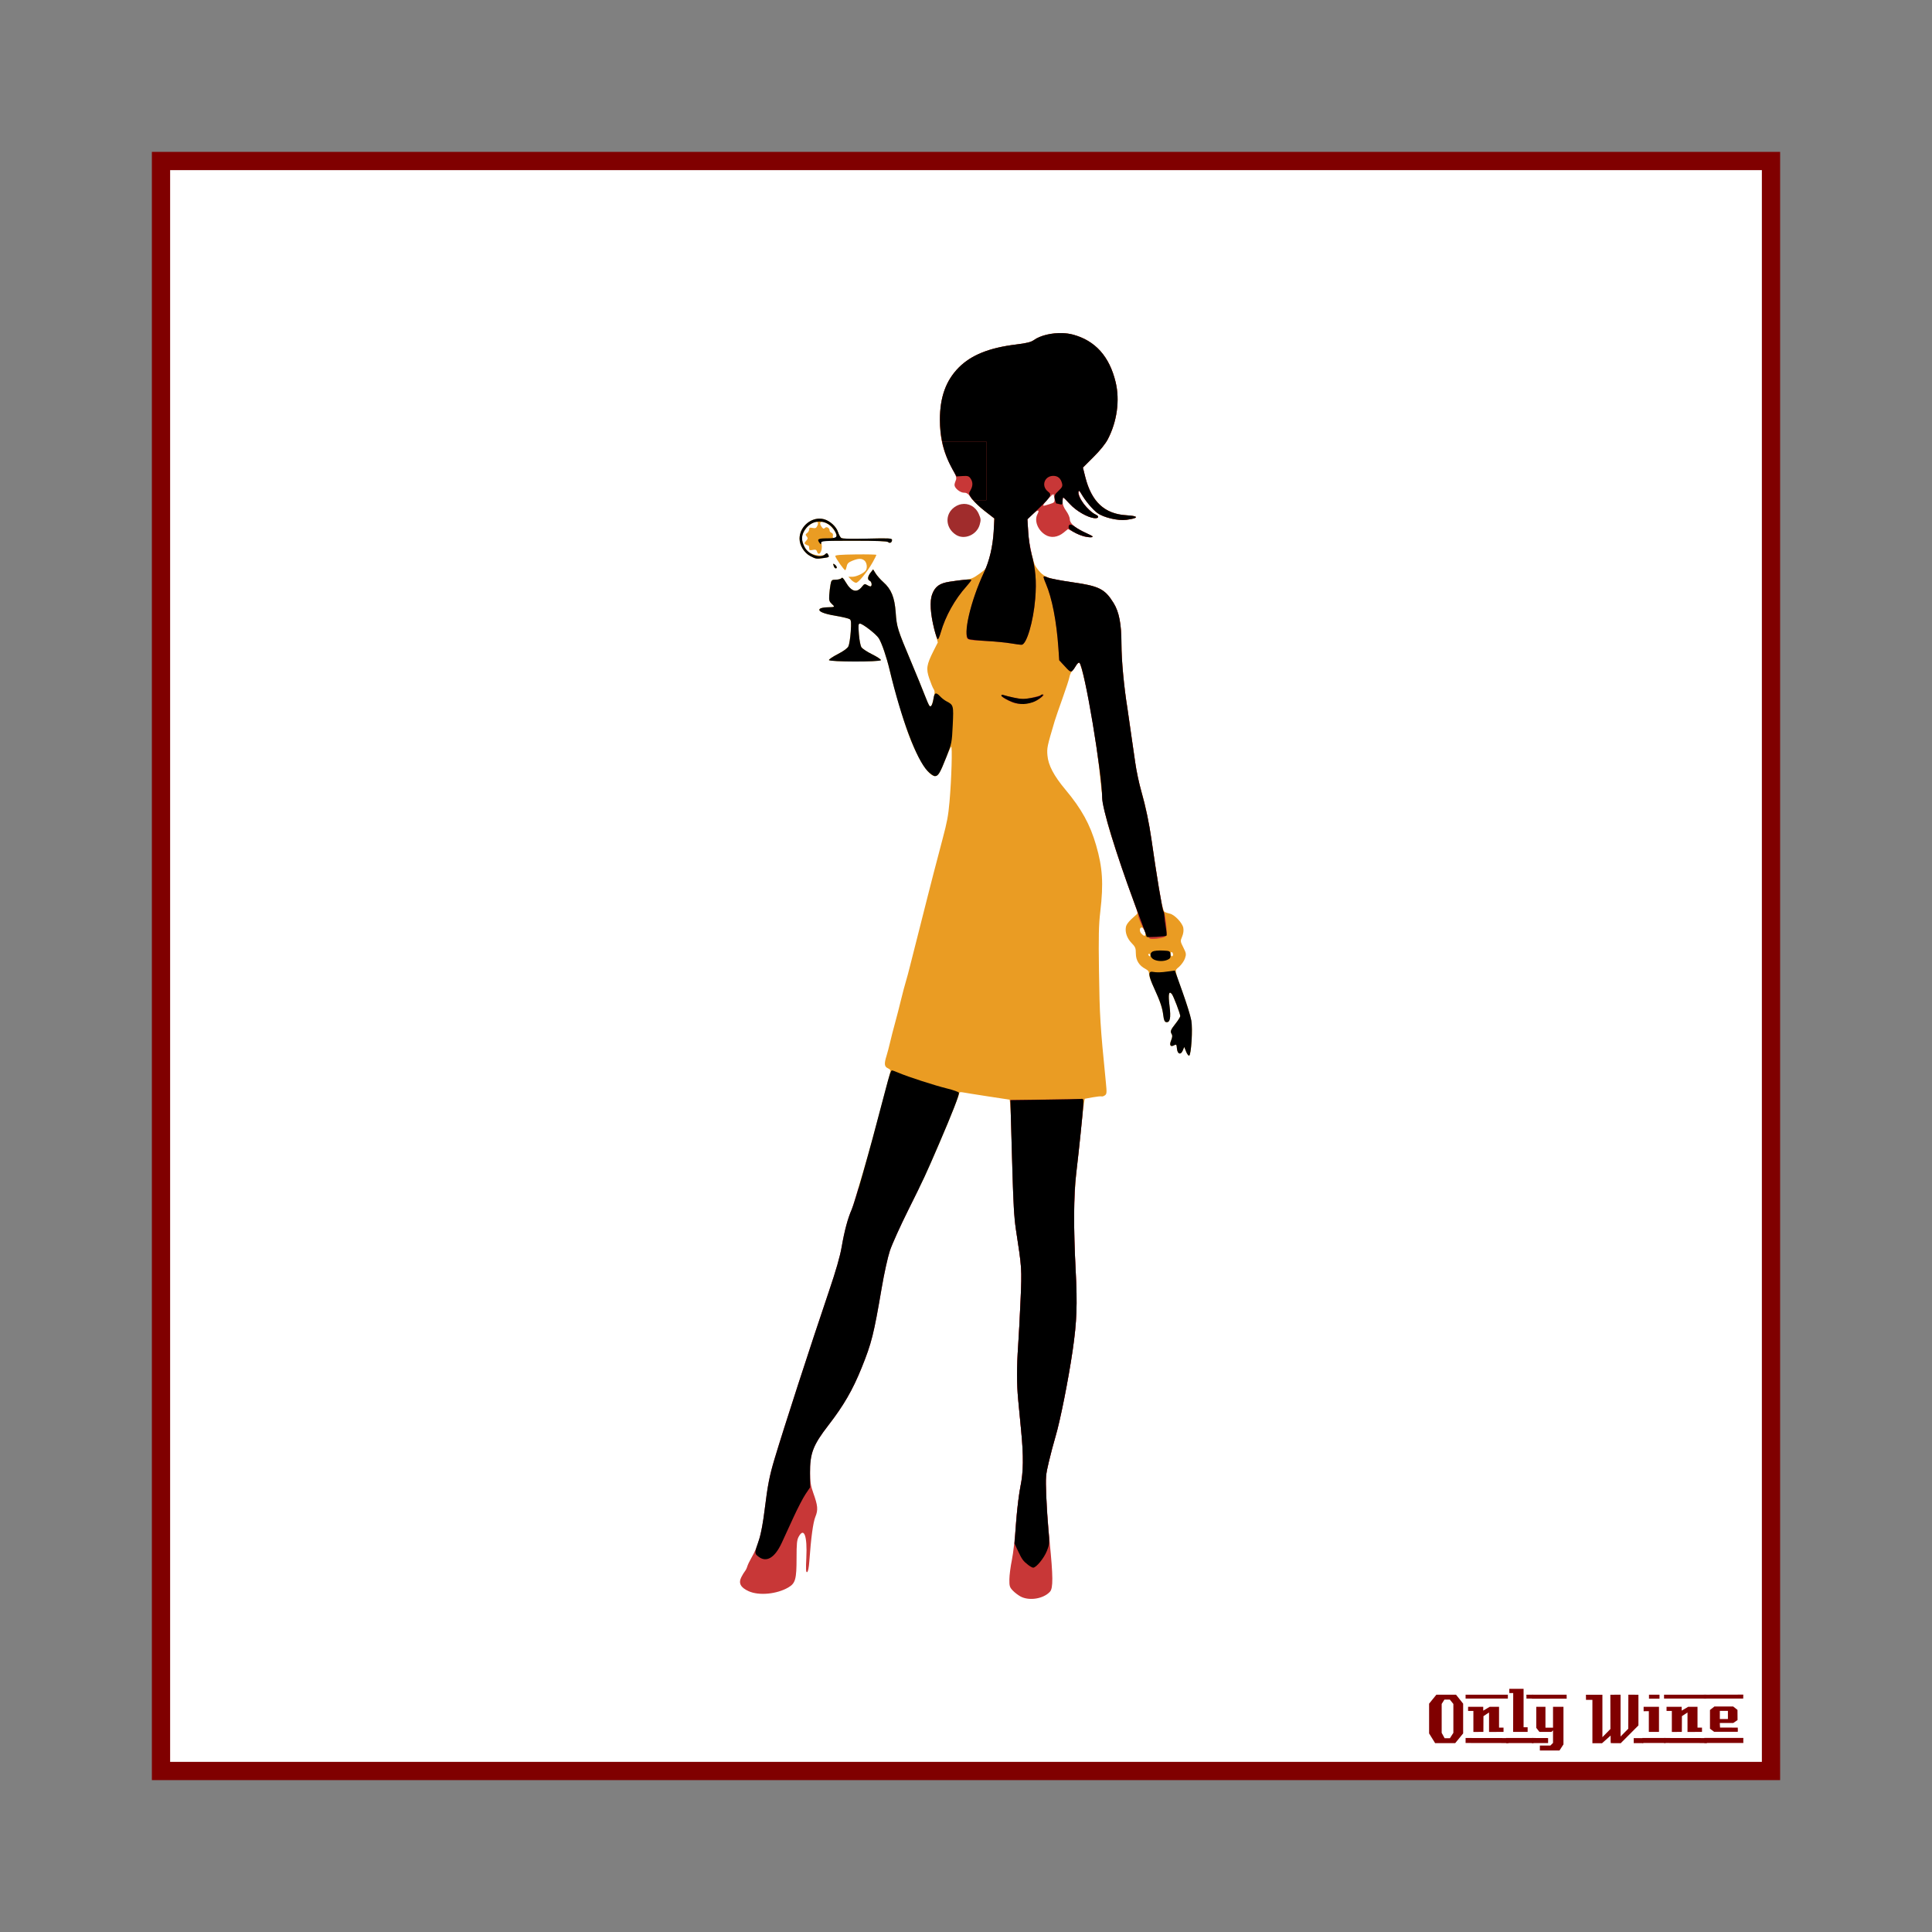<svg:svg xmlns:ns1="http://sodipodi.sourceforge.net/DTD/sodipodi-0.dtd" xmlns:ns2="http://www.inkscape.org/namespaces/inkscape" xmlns:svg="http://www.w3.org/2000/svg" height="1051.081" id="svg2" version="1.1" viewBox="-82.627 -82.627 1051.081 1051.081" width="1051.081" ns1:docname="OnlyWine-55.svg" ns2:version="0.48+devel r9772">
  <svg:rect x="-82.627" y="-82.627" width="1051.081" height="1051.081" fill="#808080" stroke="none"/>
  <svg:g id="layer1" transform="translate(0,-166.536)" ns1:insensitive="true" ns2:groupmode="layer" ns2:label="Background">
    <svg:rect height="875.894" id="rect3840" style="color:#000000;fill:#ffffff;stroke:#800000;stroke-width:9.933;stroke-linecap:butt;stroke-linejoin:miter;stroke-miterlimit:4;stroke-opacity:1;stroke-dasharray:none;stroke-dashoffset:0;marker:none;visibility:visible;display:inline;overflow:visible;enable-background:accumulate" width="875.901" x="4.963" y="171.502" />
    <svg:g id="g3889" style="fill:#800000">
      <svg:path d="m 713.379,1026.962 -4.32,5.28 -10.92,0 -3.28,-5.28 0,-16.2 3.96,-4.88 10.68,0 3.88,4.88 0,16.2 m -5.32,-0.32 0,-15.72 -1.92,-2.36 -2.96,0 -1.48,2.36 0,15.72 1.6,2.92 2.88,0 1.88,-2.92" id="path3847" style="font-size:40px;font-style:normal;font-variant:normal;font-weight:normal;font-stretch:normal;text-align:start;line-height:125%;letter-spacing:0px;word-spacing:0px;writing-mode:lr-tb;text-anchor:start;fill:#800000;fill-opacity:1;stroke:none;font-family:LambrettistA;-inkscape-font-specification:LambrettistA" ns2:connector-curvature="0" />
      <svg:path d="m 737.71,1008.002 -23,0 0,-2.12 23,0 0,2.12 m -2.36,18.12 c -3.733,0 -6.36,0.013 -7.88,0.04 l 0,-10.6 -3.04,2 -0.04,8.56 -5.44,0.04 c 0,0 0,-3.813 0,-11.44 l -2.88,0 c -0.027,-1.52 -0.027,-2.267 0,-2.24 l 8.24,0 0,2.08 3.52,-2.08 5.08,0 c -2e-5,0 -2e-5,3.773 0,11.32 l 2.44,0 0,2.32 m 2.68,6.08 -23.32,-0.04 0,-2.72 23.32,0.04 c -2e-5,0 -2e-5,0.907 0,2.72" id="path3849" style="font-size:40px;font-style:normal;font-variant:normal;font-weight:normal;font-stretch:normal;text-align:start;line-height:125%;letter-spacing:0px;word-spacing:0px;writing-mode:lr-tb;text-anchor:start;fill:#800000;fill-opacity:1;stroke:none;font-family:LambrettistA;-inkscape-font-specification:LambrettistA" ns2:connector-curvature="0" />
      <svg:path d="m 751.538,1008.002 -3.72,0 c -10e-6,-0.72 -10e-6,-1.12 0,-1.2 -0.027,-0.08 -0.04,-0.387 -0.04,-0.92 l 3.76,0 0,2.12 m -3.08,18.12 -7.88,0 0.04,-21.12 -2.12,0 0,-2.32 7.76,0 0,20.92 2.2,0 0,2.52 m 3.2,6.08 -14.88,0 c 0,0 0,-0.92 0,-2.76 l 14.84,0 c -10e-6,0.747 0.013,1.667 0.04,2.76" id="path3851" style="font-size:40px;font-style:normal;font-variant:normal;font-weight:normal;font-stretch:normal;text-align:start;line-height:125%;letter-spacing:0px;word-spacing:0px;writing-mode:lr-tb;text-anchor:start;fill:#800000;fill-opacity:1;stroke:none;font-family:LambrettistA;-inkscape-font-specification:LambrettistA" ns2:connector-curvature="0" />
      <svg:path d="m 769.717,1008.042 -18.92,0.04 c 0,-1.467 0,-2.2 0,-2.2 l 18.88,0 c 0.027,1.333 0.04,2.053 0.04,2.16 m -1.76,24.88 -2.16,3.32 -10.68,0 0,-2.68 5.72,0 1.44,-1.44 0,-6.84 -0.84,0.84 -6.56,0 -1.72,-2.2 0,-11.44 5,0 0,11.36 4.12,0 0,-11.36 5.68,0 0,20.44 m -8.36,-0.72 -8.8,0 0,-2.76 8.8,0.04 0,2.72" id="path3853" style="font-size:40px;font-style:normal;font-variant:normal;font-weight:normal;font-stretch:normal;text-align:start;line-height:125%;letter-spacing:0px;word-spacing:0px;writing-mode:lr-tb;text-anchor:start;fill:#800000;fill-opacity:1;stroke:none;font-family:LambrettistA;-inkscape-font-specification:LambrettistA" ns2:connector-curvature="0" />
      <svg:path d="m 811.381,1032.242 -5.2,0 0,-2.72 5.2,0 0,2.72 m -2.64,-9.64 -9.64,9.68 c -2,0 -3.8,-0.013 -5.4,-0.04 -0.08,0 -0.107,-1.373 -0.08,-4.12 l -4.76,4.24 c -10e-6,-0.027 -0.013,-0.053 -0.04,-0.08 l -5.12,0 c -10e-6,0 -10e-6,-7.867 0,-23.6 l -3.48,0 -0.04,-2.76 8.96,0 0,23.08 4.36,-4.44 -0.04,-18.64 c 2.187,10e-5 4.04,-0.013 5.56,-0.04 l 0,22.76 4.2,-4.24 0.04,-18.52 c 1.387,0.027 3.213,0.04 5.48,0.04 -3e-5,3.28 -3e-5,8.84 0,16.68" id="path3855" style="font-size:40px;font-style:normal;font-variant:normal;font-weight:normal;font-stretch:normal;text-align:start;line-height:125%;letter-spacing:0px;word-spacing:0px;writing-mode:lr-tb;text-anchor:start;fill:#800000;fill-opacity:1;stroke:none;font-family:LambrettistA;-inkscape-font-specification:LambrettistA" ns2:connector-curvature="0" />
      <svg:path d="m 820.202,1008.042 -5.72,0 0,-2.16 5.72,0 0,2.16 m -0.28,18.08 -5.52,0 c -0.027,-2.16 -0.027,-5.92 0,-11.28 l -2.84,0.04 c -0.027,-1.573 -0.027,-2.373 0,-2.4 l 8.36,0 0,13.64 m 3.6,6.04 -12.64,0 c 0,0 0,-0.907 0,-2.72 l 12.64,0 0,2.72" id="path3857" style="font-size:40px;font-style:normal;font-variant:normal;font-weight:normal;font-stretch:normal;text-align:start;line-height:125%;letter-spacing:0px;word-spacing:0px;writing-mode:lr-tb;text-anchor:start;fill:#800000;fill-opacity:1;stroke:none;font-family:LambrettistA;-inkscape-font-specification:LambrettistA" ns2:connector-curvature="0" />
      <svg:path d="m 845.679,1008.002 -23,0 0,-2.12 23,0 0,2.12 m -2.36,18.12 c -3.733,0 -6.36,0.013 -7.88,0.04 l 0,-10.6 -3.04,2 -0.04,8.56 -5.44,0.04 c 0,0 0,-3.813 0,-11.44 l -2.88,0 c -0.027,-1.52 -0.027,-2.267 0,-2.24 l 8.24,0 0,2.08 3.52,-2.08 5.08,0 c -2e-5,0 -2e-5,3.773 0,11.32 l 2.44,0 0,2.32 m 2.68,6.08 -23.32,-0.04 0,-2.72 23.32,0.04 c -2e-5,0 -2e-5,0.907 0,2.72" id="path3859" style="font-size:40px;font-style:normal;font-variant:normal;font-weight:normal;font-stretch:normal;text-align:start;line-height:125%;letter-spacing:0px;word-spacing:0px;writing-mode:lr-tb;text-anchor:start;fill:#800000;fill-opacity:1;stroke:none;font-family:LambrettistA;-inkscape-font-specification:LambrettistA" ns2:connector-curvature="0" />
      <svg:path d="m 865.787,1005.842 -0.04,2.16 -21.48,0 c 0,10e-5 0,-0.707 0,-2.12 l 21.52,-0.04 m -3,20.24 -12.84,0 -2.28,-1.68 0,-10.2 2.4,-1.88 10.24,0 2.32,1.84 0.04,5.52 -2.32,1.6 -7.32,0 c -10e-6,0.64 0.013,1.067 0.04,1.28 0.053,0.213 0.08,0.613 0.08,1.2 l 9.64,0.04 c 0.053,0.907 0.053,1.667 0,2.28 m 3.04,6.08 -21.24,0 c 0,0 0,-0.92 0,-2.76 l 21.24,0 c -0.053,1.493 -0.053,2.413 0,2.76 m -8.4,-13.04 0,-4.44 -4.4,0 0,4.44 4.4,0" id="path3861" style="font-size:40px;font-style:normal;font-variant:normal;font-weight:normal;font-stretch:normal;text-align:start;line-height:125%;letter-spacing:0px;word-spacing:0px;writing-mode:lr-tb;text-anchor:start;fill:#800000;fill-opacity:1;stroke:none;font-family:LambrettistA;-inkscape-font-specification:LambrettistA" ns2:connector-curvature="0" />
    </svg:g>
  </svg:g>
  <svg:g id="layer2" ns2:groupmode="layer" ns2:label="Draw">
    <svg:g id="g3569" transform="translate(-236.243,-2.827)">
      <svg:path d="m 660.969,454.5 c -1.043,0.091 -4.117,0.256 -6.812,0.344 -4.524,0.148 -4.901,0.271 -5.094,1.625 -0.115,0.807 1.092,4.338 2.688,7.844 3.496,7.684 4.404,10.42 4.938,14.781 0.292,2.385 0.711,3.379 1.5,3.531 2.159,0.415 2.718,-2.146 1.875,-8.844 -0.792,-6.292 -0.38,-8.402 1.25,-6.438 0.916,1.103 4.59,10.746 4.594,12.031 10e-4,0.46 -1.156,2.306 -2.594,4.125 -2.727,3.45 -2.992,4.214 -2,5.781 0.386,0.61 0.269,1.753 -0.344,3.219 -1.109,2.654 -0.452,3.828 1.562,2.75 1.226,-0.656 1.377,-0.523 1.562,1.719 0.26,3.14 2.124,3.737 3.219,1.031 l 0.75,-1.844 1,2.469 c 0.542,1.36 1.292,2.381 1.688,2.25 1.09,-0.36 1.966,-14.407 1.188,-19.094 -0.358,-2.156 -2.557,-9.187 -4.875,-15.656 -4.207,-11.74 -4.2,-11.791 -6.094,-11.625 z" id="path9124" style="fill:#ca3732" ns2:connector-curvature="0" />
      <svg:path d="m 657.906,442.781 c -2.847,-0.192 -7.61,0.86 -8.031,2.188 -0.566,1.782 0.306,3.843 1.906,4.531 1.425,0.612 7.1,0.355 8.281,-0.375 0.911,-0.563 0.78,-4.464 -0.188,-5.688 -0.297,-0.375 -1.02,-0.592 -1.969,-0.656 z" id="path9122" style="fill:#ca3732" ns2:connector-curvature="0" />
      <svg:path d="m 788.163,424.98 c 0.23,-0.23 0.762,-0.082 1.188,0.344 0.589,0.589 0.581,0.95 0,1.531 -0.581,0.581 -0.861,0.508 -1.188,-0.344 -0.236,-0.615 -0.23,-1.301 0,-1.531 z" id="path9004" style="fill:#ea9c23" ns2:connector-curvature="0" />
      <svg:path d="m 606.976,226.98 c -0.09,0.142 0.006,0.607 0.312,1.406 0.218,0.568 0.679,1.031 1,1.031 0.904,0 0.68,-1.067 -0.406,-1.969 -0.532,-0.441 -0.817,-0.611 -0.906,-0.469 z" id="path9002" style="fill:#ea9c23" ns2:connector-curvature="0" />
      <svg:path d="m 599.476,202.355 c -5.58,-0.027 -10.875,4.942 -10.875,10.906 0,3.607 2.539,7.734 5.812,9.438 3.197,1.664 3.23,1.643 7.469,1.062 2.734,-0.375 2.964,-0.528 2.344,-1.688 -0.608,-1.137 -0.808,-1.143 -1.781,-0.281 -1.356,1.202 -6.135,0.574 -8.719,-1.125 -1.785,-1.174 -3.812,-5.234 -3.812,-7.656 0,-2.448 2.114,-5.911 4.656,-7.594 3.066,-2.029 4.849,-1.663 3.75,0.75 -0.61,1.339 -1.08,1.559 -2.625,1.25 -1.494,-0.299 -1.875,-0.139 -1.875,0.781 0,0.634 -0.478,1.519 -1.094,1.969 -0.952,0.696 -1.001,0.971 -0.25,1.875 0.751,0.905 0.716,1.27 -0.312,2.406 -1.034,1.143 -1.067,1.421 -0.25,1.938 0.525,0.332 1.168,0.589 1.438,0.594 0.27,0.006 0.469,0.643 0.469,1.406 0,1.188 0.291,1.329 1.938,1 1.534,-0.307 2.019,-0.117 2.344,0.906 0.976,3.075 3.201,-0.431 2.5,-3.938 l -0.406,-1.969 17.938,0 c 12.287,0 18.158,0.22 18.656,0.719 0.896,0.896 2.125,0.232 2.125,-1.156 0,-0.913 -1.496,-1.013 -13.375,-0.719 -9.39,0.233 -13.666,0.11 -14.312,-0.406 -0.507,-0.404 -1.267,-1.827 -1.688,-3.156 -0.935,-2.953 -4.363,-6.091 -7.656,-7 -0.794,-0.219 -1.609,-0.309 -2.406,-0.312 z m 0.875,1.875 c 0.745,-0.277 2.196,0.119 4,1.312 2.589,1.713 4.947,5.628 4.156,6.906 -0.741,1.199 -2.133,0.688 -1.781,-0.656 0.215,-0.824 -0.05,-1.462 -0.719,-1.719 -0.58,-0.223 -1.062,-0.762 -1.062,-1.219 0,-1.44 -1.61,-2.377 -2.531,-1.469 -0.643,0.634 -1.009,0.535 -1.75,-0.469 -1.08,-1.463 -1.058,-2.41 -0.312,-2.688 z m 18.812,17.594 c -8.198,0.104 -11.24,0.35 -11.125,0.906 0.278,1.344 4.967,7.947 5.438,7.656 0.249,-0.154 0.605,-1.148 0.812,-2.188 0.291,-1.453 1.017,-2.119 3.062,-2.938 3.375,-1.35 5.15,-1.363 6.656,0 1.208,1.093 1.57,3.869 0.688,5.219 -0.989,1.513 -5.122,3.497 -7.281,3.5 l -2.25,0 1.531,1.656 c 0.844,0.898 2.053,1.625 2.656,1.625 1.286,0 6.101,-5.95 9.031,-11.156 1.129,-2.006 2.031,-3.822 2.031,-4.031 0,-0.209 -5.051,-0.329 -11.25,-0.25 z" id="path8998" style="fill:#ea9c23" ns2:connector-curvature="0" />
      <svg:path d="m 676.632,194.48 c -1.275,0.234 -2.558,0.777 -3.75,1.625 -5.401,3.846 -4.958,11.43 0.875,15.094 4.577,2.874 11.305,-0.034 12.844,-5.531 0.722,-2.58 0.668,-3.234 -0.5,-5.875 -1.791,-4.049 -5.645,-6.015 -9.469,-5.312 z" id="path8994" style="fill:#a02c2c" ns2:connector-curvature="0" />
      <svg:path d="m 653.694,566.355 -33.031,0 c -1.498,4.973 -3.165,10.662 -3.688,11.844 -2.127,4.814 -3.957,11.621 -5.469,20.406 -0.884,5.141 -3.076,12.757 -6.938,24.156 -10.185,30.063 -24.387,73.807 -29.594,91.156 -2.7,8.996 -3.757,14.543 -5.344,27.469 -1.624,13.229 -3.494,19.949 -7.281,26.438 -0.944,1.617 -1.928,3.695 -2.188,4.594 -0.26,0.898 -0.828,2.055 -1.281,2.594 -0.453,0.539 -1.327,1.983 -1.938,3.188 -1.672,3.298 -0.477,5.637 3.938,7.656 5.586,2.555 15.353,1.644 21.625,-2.031 3.861,-2.263 4.468,-4.451 4.469,-16 9.3e-4,-7.841 0.196,-9.836 1.156,-11.594 2.936,-5.374 4.741,-0.367 4.156,11.5 -0.307,6.235 -0.217,7.987 0.406,7.781 0.509,-0.168 0.968,-2.306 1.219,-5.781 0.948,-13.123 2.06,-21.316 3.312,-24.375 1.539,-3.757 1.331,-6.029 -1.188,-13.031 -1.363,-3.791 -1.685,-5.918 -1.719,-11.219 -0.065,-10.222 1.728,-14.833 10,-25.531 8.272,-10.697 13.192,-19.179 18.062,-31.25 5.43,-13.458 6.598,-18.12 10.969,-43.75 1.304,-7.646 3.242,-16.414 4.406,-19.938 1.143,-3.458 5.671,-13.476 10.062,-22.281 2.923,-5.861 4.241,-8.625 5.875,-12 z" id="path8988" style="fill:#c83737" ns2:connector-curvature="0" />
      <svg:path d="m 738.507,566.355 -33.688,0 c 0.391,10.69 0.805,18.058 1.531,22.781 3.234,21.039 3.235,21.207 2.5,38.219 -0.381,8.805 -0.974,19.961 -1.312,24.812 -0.81,11.599 -0.801,20.984 0,29.406 0.359,3.774 1.084,11.43 1.625,17 1.414,14.548 1.256,21.99 -0.625,31.844 -0.876,4.592 -1.901,13.615 -2.312,20.094 -0.411,6.469 -1.356,14.719 -2.094,18.312 -0.737,3.594 -1.354,8.379 -1.375,10.625 -0.034,3.65 0.159,4.289 1.875,6.094 1.056,1.111 2.961,2.548 4.219,3.219 4.728,2.52 12.489,1.255 16,-2.625 1.758,-1.943 1.7,-8.289 -0.188,-27.125 -0.793,-7.915 -1.615,-19.235 -1.844,-25.156 -0.395,-10.215 -0.31,-11.152 1.375,-18.281 0.977,-4.133 2.601,-10.336 3.625,-13.75 2.554,-8.513 7.032,-30.977 9.375,-47.062 2.255,-15.476 2.593,-24.744 1.625,-43.406 -1.001,-19.299 -1.086,-32.997 -0.312,-45 z" id="path8986" style="fill:#c83737" ns2:connector-curvature="0" />
      <svg:path d="m 747.25,211.531 0,0.625 1.125,-0.094 -1.125,-0.531 z" id="path10419" style="fill:#ea9c23" ns2:connector-curvature="0" />
      <svg:path d="m 747.25,198.438 0,3.219 c 0.57,0.158 1.199,0.389 1.688,0.438 2.406,0.237 2.899,-0.972 0.781,-1.938 -0.787,-0.358 -1.634,-1.047 -2.469,-1.719 z" id="path10417" style="fill:#ea9c23" ns2:connector-curvature="0" />
      <svg:path d="m 740.719,189.5 -13.875,0 c 0.167,0.439 0.359,1.015 0.438,1.938 0.173,2.046 -0.002,2.217 -2.781,3.062 -3.495,1.064 -3.274,1.047 -3.25,0.438 0.03,-0.745 3.695,-4.732 4.844,-5.438 l -14.812,0 0,31.938 3.594,0 c -0.876,-3.69 -1.624,-7.779 -1.875,-11.812 l -0.438,-7.031 2.844,-2.656 c 2.808,-2.592 4.003,-2.606 2.625,-0.031 -1.862,3.479 0.112,8.673 4.281,11.25 3.017,1.865 6.702,1.431 9.938,-1.188 l 2.375,-1.938 4.375,2.25 c 3.224,1.638 5.042,2.156 6.875,2 l 1.375,-0.125 0,-0.625 -3.125,-1.469 c -5.73,-2.712 -8.5,-5.119 -8.5,-7.406 0,-0.992 -0.891,-3.012 -1.969,-4.5 -1.291,-1.783 -1.969,-3.49 -1.969,-5 0,-1.261 0.169,-2.312 0.375,-2.312 0.206,0 1.858,1.626 3.656,3.594 2.931,3.207 7.879,6.203 11.531,7.219 l 0,-3.219 c -3.031,-2.439 -5.793,-6.236 -6.531,-8.938 z" id="path10415" style="fill:#c83737" ns2:connector-curvature="0" />
      <svg:path d="m 747.25,195.938 0,-6.438 -4.875,0 c 1.363,2.25 3.063,4.454 4.875,6.438 z" id="path10413" style="fill:#ea9c23" ns2:connector-curvature="0" />
      <svg:path d="m 747.25,191.125 0,4.812 c 1.207,1.321 2.448,2.667 3.469,3.406 3.371,2.442 11.178,4.254 15.688,3.656 6.91,-0.917 6.925,-2.071 0.062,-2.469 -7.854,-0.455 -13.603,-3.535 -17.594,-9.406 l -1.625,0 z" id="path10426" style="fill:#ea9c23" ns2:connector-curvature="0" />
      <svg:path d="m 681.969,191.125 c 0.023,0.033 0.039,0.029 0.062,0.062 1.112,1.616 4.36,4.753 7.219,6.969 l 5.219,4 -0.031,4 c -0.017,5.252 -0.993,11.949 -2.688,18.25 -1.341,4.984 -1.499,5.185 -5.281,7.938 -3.254,2.368 -4.528,2.906 -7.906,3.25 -13.178,1.344 -15.738,2.474 -17.812,7.906 -1.456,3.813 -0.956,10.974 1.375,19.812 l 1.688,6.406 -2.312,4.562 c -3.818,7.608 -4.127,9.716 -2.344,15 0.833,2.469 1.9,5.087 2.375,5.812 0.715,1.094 0.696,1.964 -0.031,5.094 -1.42,6.11 -1.848,5.938 -4.812,-1.844 -1.095,-2.875 -4.397,-10.961 -7.344,-17.969 -7.526,-17.901 -7.866,-19.005 -8.438,-26.938 -0.598,-8.298 -2.393,-12.688 -6.75,-16.562 -1.517,-1.349 -3.392,-3.465 -4.156,-4.688 l -1.375,-2.219 -1.406,1.781 c -1.623,2.064 -1.791,3.906 -0.406,4.438 1.089,0.418 1.389,3.031 0.344,3.031 -0.364,0 -1.244,-0.379 -1.938,-0.812 -1.08,-0.675 -1.46,-0.543 -2.625,0.938 -2.843,3.614 -5.817,2.803 -8.906,-2.469 -1.199,-2.047 -1.902,-2.75 -2.25,-2.188 -0.28,0.453 -1.632,0.85 -3,0.875 -2.374,0.043 -2.529,0.162 -3,2.656 -0.271,1.438 -0.572,4.055 -0.688,5.812 -0.18,2.732 0.015,3.431 1.438,4.75 1.817,1.684 1.801,1.708 -2.688,1.812 -1.694,0.039 -3.432,0.401 -3.844,0.812 -1.307,1.307 1.96,2.721 8.906,3.875 3.581,0.595 6.91,1.417 7.406,1.812 0.712,0.567 0.811,2.006 0.469,6.875 -0.239,3.397 -0.809,6.924 -1.25,7.844 -0.509,1.061 -2.579,2.589 -5.688,4.188 -2.692,1.384 -4.906,2.865 -4.906,3.281 0,1.034 27.906,1.096 28.25,0.062 0.13,-0.39 -2.007,-1.816 -4.719,-3.156 -2.712,-1.34 -5.351,-3.075 -5.875,-3.875 -0.531,-0.81 -1.131,-3.987 -1.375,-7.156 -0.376,-4.89 -0.307,-5.688 0.562,-5.688 1.5,0 8.961,5.809 10.312,8.031 1.646,2.707 4.197,10.203 5.844,17.125 2.279,9.581 7.07,26.025 9.781,33.625 4.989,13.987 11.262,24.188 14.875,24.188 1.737,0 2.724,-1.558 5.719,-9.125 1.351,-3.414 2.739,-6.516 3.094,-6.875 0.748,-0.758 0.211,17.822 -0.875,29.938 -0.69,7.694 -1.267,10.82 -3.719,20.062 -2.789,10.513 -7.495,28.583 -8.312,32 -0.473,1.977 -2.484,9.93 -4.469,17.656 -1.985,7.727 -4.216,16.539 -4.969,19.594 -0.753,3.055 -1.776,6.883 -2.281,8.5 -0.506,1.617 -1.68,6.008 -2.594,9.781 -0.914,3.774 -2.38,9.516 -3.281,12.75 -0.902,3.234 -2.109,7.953 -2.688,10.469 -0.579,2.516 -1.469,5.877 -1.969,7.469 -1.35,4.304 -1.195,5.833 0.75,6.719 1.257,0.573 1.594,1.086 1.312,2.094 -0.624,2.232 -4.721,17.689 -7.562,28.469 -3.36,12.745 -6.922,25.019 -9.75,34.406 l 33.031,0 c 3.241,-6.693 5.767,-12.205 10.781,-23.844 6.027,-13.99 11.031,-26.547 11.031,-27.625 0,-0.476 0.684,-0.626 1.812,-0.406 0.988,0.192 7.149,1.187 13.688,2.188 l 11.875,1.812 0.344,2.312 c 0.191,1.278 0.694,15.281 1.094,31.094 0.168,6.662 0.337,10.014 0.5,14.469 l 33.688,0 c 0.226,-3.514 0.492,-6.901 0.875,-10.219 0.767,-6.649 1.861,-16.812 2.438,-22.562 0.577,-5.75 1.246,-11.612 1.5,-13.031 l 0.469,-2.562 4.25,-0.781 c 2.335,-0.422 4.535,-0.642 4.906,-0.5 0.371,0.142 1.193,-0.137 1.812,-0.594 1.009,-0.744 1.055,-1.472 0.5,-7.031 -3.094,-30.998 -3.397,-36.149 -3.75,-60.75 -0.27,-18.788 -0.132,-24.904 0.719,-32.156 1.801,-15.343 1.255,-23.955 -2.281,-36.125 -3.317,-11.416 -7.933,-19.786 -16.719,-30.281 -6.261,-7.479 -9.306,-13.257 -9.75,-18.531 -0.348,-4.132 -0.197,-4.825 3.969,-18.844 0.481,-1.617 2.41,-7.195 4.281,-12.406 1.871,-5.211 3.536,-10.359 3.719,-11.438 0.183,-1.078 0.828,-2.531 1.438,-3.25 0.61,-0.719 1.642,-2.161 2.281,-3.188 0.7,-1.125 1.391,-1.641 1.75,-1.281 0.919,0.919 4.884,17.857 6.406,27.344 2.623,16.349 3.919,25.684 4.969,36.312 1.299,13.149 2.368,18.824 5.562,29.344 2.523,8.309 10.195,30.672 13.281,38.719 1.7,4.431 1.693,4.44 0.375,5.562 -3.482,2.964 -5.046,4.849 -5.344,6.406 -0.553,2.893 0.622,6.219 3.062,8.719 2.065,2.115 2.344,2.786 2.344,5.75 0,3.73 1.811,6.595 5.312,8.406 1.375,0.711 1.875,1.45 1.875,2.75 2.8e-4,0.979 0.914,3.695 2.031,6.031 3.25,6.798 5.2,12.346 5.688,16.25 0.331,2.65 0.731,3.69 1.531,3.844 2.157,0.415 2.718,-2.148 1.875,-8.844 -0.792,-6.292 -0.38,-8.402 1.25,-6.438 0.916,1.103 4.59,10.746 4.594,12.031 10e-4,0.46 -1.156,2.306 -2.594,4.125 -2.727,3.45 -2.992,4.214 -2,5.781 0.386,0.61 0.269,1.753 -0.344,3.219 -1.109,2.654 -0.452,3.828 1.562,2.75 1.226,-0.656 1.377,-0.523 1.562,1.719 0.26,3.14 2.124,3.737 3.219,1.031 l 0.75,-1.844 1,2.469 c 0.542,1.36 1.292,2.381 1.688,2.25 0.949,-0.314 1.866,-11.358 1.406,-16.938 -0.242,-2.931 -1.554,-7.778 -4,-14.688 -5.764,-16.28 -5.464,-14.323 -2.781,-16.781 1.277,-1.17 2.683,-3.224 3.125,-4.562 0.73,-2.211 0.661,-2.746 -0.906,-5.844 -1.68,-3.32 -1.691,-3.491 -0.656,-5.969 0.684,-1.638 0.893,-3.323 0.625,-4.75 -0.505,-2.689 -4.772,-7.177 -7.344,-7.719 -0.997,-0.21 -2.242,-0.619 -2.781,-0.906 -1.039,-0.553 -2.526,-7.915 -5.188,-25.875 -3.749,-25.303 -4.514,-29.367 -7.844,-40.969 -1.063,-3.704 -2.399,-10.117 -2.969,-14.25 -0.57,-4.133 -1.489,-10.437 -2.031,-14.031 -0.542,-3.594 -1.135,-7.719 -1.312,-9.156 -0.177,-1.438 -0.587,-4.375 -0.938,-6.531 -1.871,-11.524 -3.25,-26.274 -3.25,-34.938 0,-10.893 -1.259,-17.467 -4.281,-22.344 -4.64,-7.487 -8.042,-9.288 -21.062,-11.062 -12.899,-1.758 -16.067,-2.695 -18.875,-5.688 -1.245,-1.327 -2.56,-3.164 -2.938,-4.062 -0.638,-1.519 -1.159,-3.773 -1.688,-6 l -3.594,0 0,-30.312 -2.438,0 0,-16.781 -22.219,0 0,16.781 -4.656,0 z m 92.812,233.656 c 0.792,0 2,2.127 2,3.531 0,1.386 -0.851,1.296 -2.25,-0.25 -1.151,-1.272 -1.002,-3.281 0.25,-3.281 z m 16.375,13.406 c 0.359,0.222 0.656,0.826 0.656,1.344 0,0.518 -0.297,0.938 -0.656,0.938 -0.359,0 -0.656,-0.604 -0.656,-1.344 0,-0.74 0.297,-1.16 0.656,-0.938 z m -12.438,0.969 c 0.381,0 0.688,0.297 0.688,0.656 0,0.359 -0.123,0.656 -0.281,0.656 -0.158,0 -0.497,-0.297 -0.719,-0.656 -0.222,-0.359 -0.068,-0.656 0.312,-0.656 z" id="path10431" style="fill:#ea9c23" ns2:connector-curvature="0" />
      <svg:path d="m 681.969,191.125 4.656,0 0,-16.781 -15.344,0 c 0.143,0.272 0.226,0.504 0.375,0.781 2.208,4.11 2.526,5.114 1.938,6.406 -0.384,0.842 -0.688,1.993 -0.688,2.531 0,1.704 3.053,4.188 5.156,4.188 1.563,0 2.318,0.581 3.906,2.875 z" id="path10424" style="fill:#c83737" ns2:connector-curvature="0" />
      <svg:path d="m 708.844,174.344 0,16.781 2.438,0 0,-1.625 14.812,0 c 0.142,-0.087 0.583,-0.604 0.625,-0.562 0.045,0.045 0.076,0.435 0.125,0.562 l 13.875,0 c -0.169,-0.619 -0.474,-1.313 -0.375,-1.75 0.201,-0.881 0.559,-0.642 1.531,1.062 0.129,0.226 0.361,0.458 0.5,0.688 l 4.875,0 0,1.625 1.625,0 c -2.055,-3.023 -3.657,-6.744 -4.812,-11.312 l -1.312,-5.219 0.25,-0.25 -34.156,0 z" id="path8984" style="fill:#c83737" ns2:connector-curvature="0" />
      <svg:path d="m 731.757,101.449 c -5.776,-0.228 -12.011,1.163 -15.688,3.781 -1.563,1.113 -3.88,1.692 -9.719,2.406 -14.507,1.774 -24.281,5.687 -31.031,12.438 -7.029,7.029 -10.344,16.162 -10.344,28.406 0,10.341 1.616,16.927 6.312,25.875 l 71.719,0 5.5,-5.5 c 3.642,-3.635 6.522,-7.213 7.812,-9.688 5.01,-9.611 6.6,-21.222 4.25,-31.031 -3.363,-14.037 -11.111,-22.653 -23.312,-25.906 -1.71,-0.456 -3.575,-0.705 -5.5,-0.781 z" id="path8982" style="fill:#ea9c23" ns2:connector-curvature="0" />
      <svg:path d="m 741.507,518.043 c -0.898,0.082 -9.875,0.234 -19.938,0.344 l -18.281,0.219 0.062,1.594 c 0.045,0.886 0.44,14.859 0.875,31.031 0.62,23.067 1.068,31.242 2.094,37.906 3.234,21.002 3.267,21.205 2.531,38.219 -0.381,8.805 -0.974,19.961 -1.312,24.812 -0.81,11.599 -0.801,20.984 0,29.406 0.359,3.774 1.084,11.43 1.625,17 1.355,13.941 1.266,22.496 -0.344,30.062 -0.726,3.414 -1.78,11.757 -2.312,18.562 -0.865,11.047 -0.859,12.752 0.031,15.812 1.119,3.848 4.483,8.656 6.906,9.875 2.952,1.485 5.843,-0.365 8.656,-5.562 2.226,-4.113 2.651,-7.685 1.844,-15.5 -0.372,-3.602 -0.89,-11.555 -1.125,-17.656 -0.407,-10.58 -0.318,-11.427 1.375,-18.594 0.976,-4.133 2.601,-10.305 3.625,-13.719 2.554,-8.513 7.032,-31.009 9.375,-47.094 2.255,-15.476 2.593,-24.744 1.625,-43.406 -1.206,-23.256 -1.113,-40.832 0.25,-52.281 1.622,-13.633 3.663,-33.51 3.875,-37.594 0.181,-3.481 0.145,-3.582 -1.438,-3.438 z" id="path9090" style="fill:#ca3732" ns2:connector-curvature="0" />
      <svg:path d="m 721.382,298.105 c -0.129,-0.097 -0.517,-0.064 -1.188,0.219 -0.678,0.286 -3.115,0.962 -5.406,1.5 -3.714,0.872 -4.683,0.894 -9.125,0 -2.74,-0.551 -5.496,-1.215 -6.125,-1.469 -0.669,-0.27 -1.156,-0.163 -1.156,0.25 0,0.723 2.723,2.381 6.219,3.812 3.105,1.272 9.425,0.716 13.062,-1.156 2.303,-1.185 4.106,-2.865 3.719,-3.156 z" id="path9082" style="fill:#ca3732" ns2:connector-curvature="0" />
      <svg:path d="m 678.913,235.574 c -2.041,0.164 -5.028,0.541 -8.812,1.125 -5.315,0.82 -7.729,2.583 -9.344,6.812 -1.394,3.65 -0.986,10.519 1.094,18.812 0.778,3.101 1.664,5.656 1.969,5.656 0.305,0 1.033,-1.715 1.625,-3.781 2.512,-8.768 7.672,-18.013 13.938,-24.969 1.457,-1.617 2.656,-3.205 2.656,-3.5 4.7e-4,-0.28 -1.084,-0.32 -3.125,-0.156 z" id="path9080" style="fill:#ca3732" ns2:connector-curvature="0" />
      <svg:path d="m 731.757,101.449 c -5.776,-0.228 -12.011,1.163 -15.688,3.781 -1.563,1.113 -3.88,1.692 -9.719,2.406 -14.507,1.774 -24.281,5.687 -31.031,12.438 -7.029,7.029 -10.344,16.162 -10.344,28.406 0,10.523 1.946,18.237 6.844,27.031 2.164,3.886 2.207,3.906 5.156,3.938 4.867,0.051 6.598,2.501 4.656,6.594 -1.104,2.326 -1.097,2.479 0.188,4.75 0.731,1.292 3.913,4.422 7.062,6.938 l 5.719,4.562 -0.375,6.875 c -0.478,8.399 -2.299,16.098 -5.25,22.375 -5.549,11.805 -9.531,25.731 -9.531,33.219 0,3.809 -0.512,3.616 11.094,4.219 4.492,0.233 10.367,0.786 13.062,1.25 2.695,0.464 5.336,0.798 5.875,0.75 2.664,-0.238 6.313,-12.58 7.344,-24.906 0.799,-9.549 0.222,-16.401 -2.031,-24.5 -0.75,-2.695 -1.542,-8.037 -1.781,-11.875 l -0.438,-6.969 1.875,-1.844 c 1.041,-1.013 2.93,-2.729 4.188,-3.812 2.922,-2.517 6.531,-6.93 6.531,-7.969 0,-0.441 -0.727,-1.539 -1.625,-2.438 -1.942,-1.942 -2.078,-3.63 -0.438,-5.656 1.638,-2.023 5.112,-2.023 6.75,0 1.707,2.108 1.491,3.684 -0.812,6.094 -1.724,1.804 -1.923,2.425 -1.562,4.406 0.791,4.345 4.219,5.438 4.219,1.344 0,-1.089 0.169,-2 0.375,-2 0.206,0 1.858,1.626 3.656,3.594 3.388,3.707 9.597,7.299 13.219,7.656 2.406,0.237 2.899,-0.972 0.781,-1.938 -4.298,-1.958 -10.028,-9.538 -9.375,-12.406 0.201,-0.881 0.559,-0.642 1.531,1.062 2.225,3.901 6.134,8.568 8.844,10.531 3.371,2.442 11.178,4.254 15.688,3.656 6.91,-0.917 6.925,-2.071 0.062,-2.469 -11.897,-0.689 -19.007,-7.277 -22.406,-20.719 l -1.312,-5.219 5.75,-5.75 c 3.642,-3.635 6.522,-7.213 7.812,-9.688 5.01,-9.611 6.6,-21.222 4.25,-31.031 -3.363,-14.037 -11.111,-22.653 -23.312,-25.906 -1.71,-0.456 -3.575,-0.705 -5.5,-0.781 z m 3.25,104.094 c -0.737,0.18 -0.919,0.925 -0.156,2.125 0.277,0.436 2.263,1.663 4.406,2.75 3.373,1.71 8.781,2.762 8.781,1.688 0,-0.184 -1.671,-1.094 -3.719,-2 -2.048,-0.906 -4.702,-2.394 -5.906,-3.312 -1.376,-1.05 -2.669,-1.43 -3.406,-1.25 z m -13.75,28.375 c 0,0.279 0.717,2.279 1.594,4.438 3.38,8.318 5.535,19.744 6.625,35.156 l 0.406,5.906 3.125,3.375 c 3.432,3.733 3.396,3.742 6.156,-0.688 0.693,-1.111 1.399,-1.633 1.75,-1.281 2.658,2.658 12.344,60.374 12.344,73.531 0,5.385 7.789,31.043 16.594,54.719 1.663,4.472 3.031,8.639 3.031,9.281 0,2.01 5.177,12.188 6.375,12.531 1.427,0.409 5.438,-0.036 7.562,-0.844 1.501,-0.571 1.626,-0.885 1.438,-4.406 -0.241,-4.497 -0.971,-8.745 -1.656,-9.656 -0.633,-0.841 -3.876,-20.154 -6.562,-39.219 -1.192,-8.457 -3.156,-17.74 -5.531,-26.125 -1.222,-4.313 -2.679,-11.242 -3.25,-15.375 -0.571,-4.133 -1.489,-10.437 -2.031,-14.031 -0.542,-3.594 -1.135,-7.719 -1.312,-9.156 -0.177,-1.438 -0.587,-4.375 -0.938,-6.531 -1.871,-11.524 -3.25,-26.274 -3.25,-34.938 0,-10.893 -1.259,-17.467 -4.281,-22.344 -4.728,-7.629 -7.813,-9.196 -22.375,-11.281 -6.06,-0.868 -12.086,-2.011 -13.406,-2.562 -1.32,-0.552 -2.406,-0.779 -2.406,-0.5 z" id="path9074" style="fill:#ca3732" ns2:connector-curvature="0" />
      <svg:path d="m 638.913,502.543 c -0.662,0 -1.301,1.939 -3.875,11.75 -5.909,22.524 -7.73,29.228 -11.938,44.125 -2.537,8.985 -5.289,17.888 -6.125,19.781 -2.127,4.814 -3.957,11.621 -5.469,20.406 -0.884,5.141 -3.076,12.757 -6.938,24.156 -10.232,30.201 -24.455,74.099 -29.562,91.156 -2.781,9.286 -3.726,14.127 -5.375,27.469 -0.907,7.337 -2.048,13.459 -3.031,16.312 -2.588,7.51 -2.595,7.58 -0.469,9.281 4.38,3.505 8.959,0.837 12.781,-7.406 1.313,-2.83 4.186,-9.088 6.406,-13.938 2.22,-4.849 5.162,-10.513 6.531,-12.562 l 2.5,-3.719 -0.062,-7.375 c -0.062,-11.149 1.57,-15.464 10.031,-26.406 8.272,-10.697 13.192,-19.179 18.062,-31.25 5.43,-13.458 6.598,-18.12 10.969,-43.75 1.304,-7.646 3.242,-16.414 4.406,-19.938 1.143,-3.458 5.671,-13.476 10.062,-22.281 8.72,-17.484 9.114,-18.337 16.656,-35.844 7.249,-16.827 11.164,-26.929 10.812,-27.844 -0.165,-0.43 -3.045,-1.461 -6.406,-2.281 -6.627,-1.617 -21.233,-6.336 -26.281,-8.5 -1.728,-0.741 -3.386,-1.344 -3.688,-1.344 z m 103.5,15.5 c -0.224,-0.041 -0.51,-0.009 -0.906,0.031 -0.898,0.092 -9.875,0.267 -19.938,0.406 l -18.281,0.25 0.062,1.562 c 0.045,0.847 0.44,14.765 0.875,30.938 0.62,23.067 1.068,31.242 2.094,37.906 3.234,21.002 3.267,21.205 2.531,38.219 -0.381,8.805 -0.974,19.961 -1.312,24.812 -0.81,11.599 -0.801,20.984 0,29.406 0.359,3.774 1.084,11.43 1.625,17 1.355,13.943 1.267,22.496 -0.344,30.062 -0.727,3.414 -1.774,11.85 -2.312,18.75 l -0.969,12.531 1.938,4.125 c 2.151,4.564 2.785,5.443 5.531,7.562 1.037,0.8 2.239,1.469 2.688,1.469 1.664,0 5.913,-5.181 7.438,-9.062 1.513,-3.854 1.54,-4.184 0.812,-12 -0.411,-4.42 -0.938,-12.719 -1.156,-18.469 -0.373,-9.85 -0.267,-10.889 1.406,-17.969 0.977,-4.133 2.601,-10.305 3.625,-13.719 2.554,-8.513 7.032,-31.009 9.375,-47.094 2.255,-15.476 2.593,-24.744 1.625,-43.406 -1.206,-23.256 -1.113,-40.832 0.25,-52.281 1.622,-13.633 3.663,-33.51 3.875,-37.594 0.136,-2.614 0.141,-3.314 -0.531,-3.438 z" id="path9041" style="fill:#000000" ns2:connector-curvature="0" />
      <svg:path d="m 792.788,448.199 -3.594,0.5 c -4.104,0.578 -6.141,0.631 -8.469,0.219 -2.613,-0.463 -2.397,1.909 0.844,9.031 3.496,7.684 4.404,10.42 4.938,14.781 0.292,2.385 0.711,3.379 1.5,3.531 2.159,0.415 2.718,-2.146 1.875,-8.844 -0.792,-6.292 -0.38,-8.402 1.25,-6.438 0.916,1.103 4.59,10.746 4.594,12.031 10e-4,0.46 -1.156,2.306 -2.594,4.125 -2.727,3.45 -2.992,4.214 -2,5.781 0.386,0.61 0.269,1.753 -0.344,3.219 -1.109,2.654 -0.452,3.828 1.562,2.75 1.226,-0.656 1.377,-0.523 1.562,1.719 0.26,3.14 2.124,3.737 3.219,1.031 l 0.75,-1.844 1,2.469 c 0.542,1.36 1.292,2.381 1.688,2.25 1.093,-0.361 1.969,-14.41 1.188,-19.094 -0.36,-2.156 -2.531,-9.153 -4.812,-15.562 l -4.156,-11.656 z" id="path9035" style="fill:#000000" ns2:connector-curvature="0" />
      <svg:path d="m 786.132,437.324 c -2.238,-0.107 -4.689,0.131 -5.438,0.531 -1.805,0.966 -1.433,3.306 0.688,4.375 2.063,1.04 5.304,1.095 7.5,0.094 1.372,-0.625 1.658,-1.161 1.5,-2.781 -0.193,-1.977 -0.236,-2.027 -4.25,-2.219 z" id="path9031" style="fill:#000000" ns2:connector-curvature="0" />
      <svg:path d="m 628.632,229.98 -1.406,1.781 c -1.623,2.064 -1.791,3.906 -0.406,4.438 1.089,0.418 1.389,3.031 0.344,3.031 -0.364,0 -1.244,-0.379 -1.938,-0.812 -1.08,-0.675 -1.46,-0.543 -2.625,0.938 -2.843,3.614 -5.817,2.803 -8.906,-2.469 -1.199,-2.047 -1.902,-2.75 -2.25,-2.188 -0.28,0.453 -1.632,0.85 -3,0.875 -2.374,0.043 -2.529,0.162 -3,2.656 -0.271,1.438 -0.572,4.055 -0.688,5.812 -0.18,2.732 0.015,3.431 1.438,4.75 1.817,1.684 1.801,1.708 -2.688,1.812 -1.694,0.039 -3.432,0.401 -3.844,0.812 -1.307,1.307 1.96,2.721 8.906,3.875 3.581,0.595 6.91,1.417 7.406,1.812 0.712,0.567 0.811,2.006 0.469,6.875 -0.239,3.397 -0.809,6.924 -1.25,7.844 -0.509,1.061 -2.579,2.589 -5.688,4.188 -2.692,1.384 -4.906,2.865 -4.906,3.281 0,1.034 27.906,1.096 28.25,0.062 0.13,-0.39 -2.007,-1.816 -4.719,-3.156 -2.712,-1.34 -5.351,-3.075 -5.875,-3.875 -0.531,-0.81 -1.131,-3.987 -1.375,-7.156 -0.376,-4.89 -0.307,-5.688 0.562,-5.688 1.5,0 8.961,5.809 10.312,8.031 1.646,2.707 4.197,10.203 5.844,17.125 6.388,26.849 14.591,48.672 20.656,55.031 1.466,1.537 3.261,2.781 4,2.781 1.794,0 2.754,-1.605 6.25,-10.469 2.898,-7.346 2.979,-7.701 3.438,-17.344 0.512,-10.772 0.45,-10.897 -3.531,-12.969 -0.954,-0.497 -2.441,-1.661 -3.312,-2.594 -2.227,-2.384 -3.11,-2.139 -3.594,1.062 -0.51,3.373 -1.38,5.002 -2.219,4.094 -0.329,-0.356 -1.499,-3 -2.594,-5.875 -1.095,-2.875 -4.397,-10.961 -7.344,-17.969 -7.526,-17.901 -7.866,-19.005 -8.438,-26.938 -0.598,-8.298 -2.393,-12.688 -6.75,-16.562 -1.517,-1.349 -3.392,-3.465 -4.156,-4.688 l -1.375,-2.219 z m 50.281,5.594 c -2.041,0.164 -5.028,0.541 -8.812,1.125 -5.315,0.82 -7.729,2.583 -9.344,6.812 -1.394,3.65 -0.986,10.519 1.094,18.812 0.778,3.101 1.664,5.656 1.969,5.656 0.305,0 1.033,-1.715 1.625,-3.781 2.512,-8.768 7.672,-18.013 13.938,-24.969 1.457,-1.617 2.656,-3.205 2.656,-3.5 4.7e-4,-0.28 -1.084,-0.32 -3.125,-0.156 z m 41.844,62.438 c -0.401,0 -0.904,0.256 -1.094,0.562 -0.189,0.307 -2.477,0.933 -5.094,1.375 -3.977,0.671 -5.489,0.63 -9.312,-0.188 -2.516,-0.538 -5.09,-1.188 -5.719,-1.438 -0.689,-0.273 -1.156,-0.14 -1.156,0.312 0,0.413 1.848,1.625 4.094,2.688 4.671,2.21 8.46,2.464 13.031,0.906 2.785,-0.949 6.852,-4.219 5.25,-4.219 z" id="path9025" style="fill:#000000" ns2:connector-curvature="0" />
      <svg:path d="m 606.976,226.98 c -0.09,0.142 0.006,0.607 0.312,1.406 0.218,0.568 0.679,1.031 1,1.031 0.904,0 0.68,-1.067 -0.406,-1.969 -0.532,-0.441 -0.817,-0.611 -0.906,-0.469 z" id="path9023" style="fill:#000000" ns2:connector-curvature="0" />
      <svg:path d="m 599.476,202.355 c -5.58,-0.027 -10.875,4.942 -10.875,10.906 0,3.607 2.539,7.734 5.812,9.438 3.197,1.664 3.23,1.643 7.469,1.062 2.734,-0.375 2.964,-0.528 2.344,-1.688 -0.626,-1.17 -0.795,-1.168 -1.844,-0.219 -2.638,2.387 -9.01,0.021 -11.125,-4.125 -1.801,-3.529 -1.7,-6.444 0.312,-9.406 4.171,-6.138 12.41,-5.78 16.188,0.688 1.952,3.342 1.219,4.062 -4.062,4.062 -4.939,0 -5.758,0.434 -4.312,2.344 0.859,1.134 0.95,1.171 0.969,0.125 0.019,-1.061 1.298,-1.156 17.844,-1.156 12.227,0 18.095,0.22 18.594,0.719 0.896,0.896 2.125,0.232 2.125,-1.156 0,-0.913 -1.496,-1.013 -13.375,-0.719 -9.39,0.233 -13.666,0.11 -14.312,-0.406 -0.507,-0.404 -1.267,-1.827 -1.688,-3.156 -0.935,-2.953 -4.363,-6.091 -7.656,-7 -0.794,-0.219 -1.609,-0.309 -2.406,-0.312 z" id="path9017" style="fill:#000000" ns2:connector-curvature="0" />
      <svg:path d="m 683.062,192.344 7.188,0 0,-31.938 -24.094,0 c 1.048,5.168 2.799,9.969 5.656,15.094 l 2.188,3.906 3.281,-0.219 c 2.827,-0.187 3.436,0.017 4.344,1.312 1.354,1.933 1.349,4.101 -0.031,6.438 -1.06,1.794 -1.02,1.967 0.656,4.5 0.14,0.212 0.584,0.634 0.812,0.906 z" id="path10408" style="fill:#000000" ns2:connector-curvature="0" />
      <svg:path d="m 731.75,101.438 c -5.776,-0.228 -12.011,1.163 -15.688,3.781 -1.563,1.113 -3.88,1.692 -9.719,2.406 -14.507,1.774 -24.281,5.687 -31.031,12.438 -7.029,7.029 -10.344,16.162 -10.344,28.406 0,4.386 0.439,8.246 1.188,11.938 l 24.094,0 0,31.938 -7.188,0 c 1.326,1.58 3.75,3.879 6.25,5.812 l 5.312,4.125 -0.406,6.875 c -0.497,8.421 -2.308,16.116 -5.25,22.375 -7.351,15.638 -11.738,34.59 -8.406,36.312 0.629,0.325 4.984,0.804 9.656,1.062 4.672,0.258 10.68,0.847 13.375,1.312 2.695,0.465 5.336,0.798 5.875,0.75 2.681,-0.24 6.332,-12.611 7.344,-25 0.787,-9.638 0.21,-16.348 -2.031,-24.406 -0.75,-2.695 -1.542,-8.037 -1.781,-11.875 l -0.438,-6.969 1.938,-1.844 c 11.354,-10.752 11.731,-11.305 9.219,-13.281 -3.802,-2.991 -1.902,-8.5 2.938,-8.5 2.484,0 4.064,1.345 4.75,4.094 0.382,1.531 0.085,2.155 -1.938,4.062 -2.143,2.021 -2.355,2.503 -1.969,4.562 0.237,1.265 0.614,2.308 0.844,2.312 0.23,0.005 1.066,0.19 1.875,0.406 1.294,0.347 1.469,0.137 1.469,-1.656 0,-1.12 0.169,-2.031 0.375,-2.031 0.206,0 1.858,1.626 3.656,3.594 3.388,3.707 9.597,7.299 13.219,7.656 2.406,0.237 2.899,-0.972 0.781,-1.938 -4.298,-1.958 -10.028,-9.538 -9.375,-12.406 0.201,-0.881 0.559,-0.642 1.531,1.062 2.225,3.901 6.134,8.568 8.844,10.531 3.371,2.442 11.178,4.254 15.688,3.656 6.91,-0.917 6.925,-2.071 0.062,-2.469 -11.897,-0.689 -19.007,-7.277 -22.406,-20.719 l -1.312,-5.219 5.75,-5.75 c 3.642,-3.635 6.522,-7.213 7.812,-9.688 5.01,-9.611 6.6,-21.222 4.25,-31.031 -3.363,-14.037 -11.111,-22.653 -23.312,-25.906 -1.71,-0.456 -3.575,-0.705 -5.5,-0.781 z m 4.094,104.156 c -0.58,0.055 -0.875,0.555 -0.875,1.531 0,0.787 1.357,1.851 4.094,3.219 3.53,1.764 8.969,2.833 8.969,1.75 0,-0.184 -1.671,-1.094 -3.719,-2 -2.048,-0.906 -4.686,-2.375 -5.875,-3.281 -1.139,-0.868 -2.013,-1.274 -2.594,-1.219 z M 722.062,233.812 c -1.112,-0.23 -0.833,0.705 0.531,3.875 3.343,7.771 5.835,20.515 6.844,35.156 l 0.438,6.562 3.125,3.375 c 3.431,3.731 3.396,3.742 6.156,-0.688 0.693,-1.111 1.399,-1.633 1.75,-1.281 2.658,2.658 12.344,60.374 12.344,73.531 0,5.576 7.686,30.675 17.344,56.719 2.066,5.57 4.461,12.014 5.312,14.312 0.852,2.299 1.531,4.304 1.531,4.469 0,0.455 10.3,-0.112 10.781,-0.594 0.231,-0.231 0.064,-2.253 -0.344,-4.5 -0.408,-2.247 -0.759,-5.011 -0.781,-6.125 -0.022,-1.114 -0.261,-2.297 -0.531,-2.656 -0.632,-0.842 -3.846,-20.166 -6.531,-39.219 -1.192,-8.457 -3.156,-17.74 -5.531,-26.125 -1.222,-4.313 -2.679,-11.242 -3.25,-15.375 -0.571,-4.133 -1.489,-10.437 -2.031,-14.031 -0.542,-3.594 -1.135,-7.719 -1.312,-9.156 -0.177,-1.438 -0.587,-4.375 -0.938,-6.531 -1.871,-11.524 -3.25,-26.274 -3.25,-34.938 0,-10.893 -1.259,-17.467 -4.281,-22.344 -4.728,-7.629 -7.813,-9.196 -22.375,-11.281 -6.06,-0.868 -12.086,-2.011 -13.406,-2.562 -0.697,-0.291 -1.223,-0.517 -1.594,-0.594 z" id="path9011" style="fill:#000000" ns2:connector-curvature="0" />
    </svg:g>
  </svg:g>
</svg:svg>